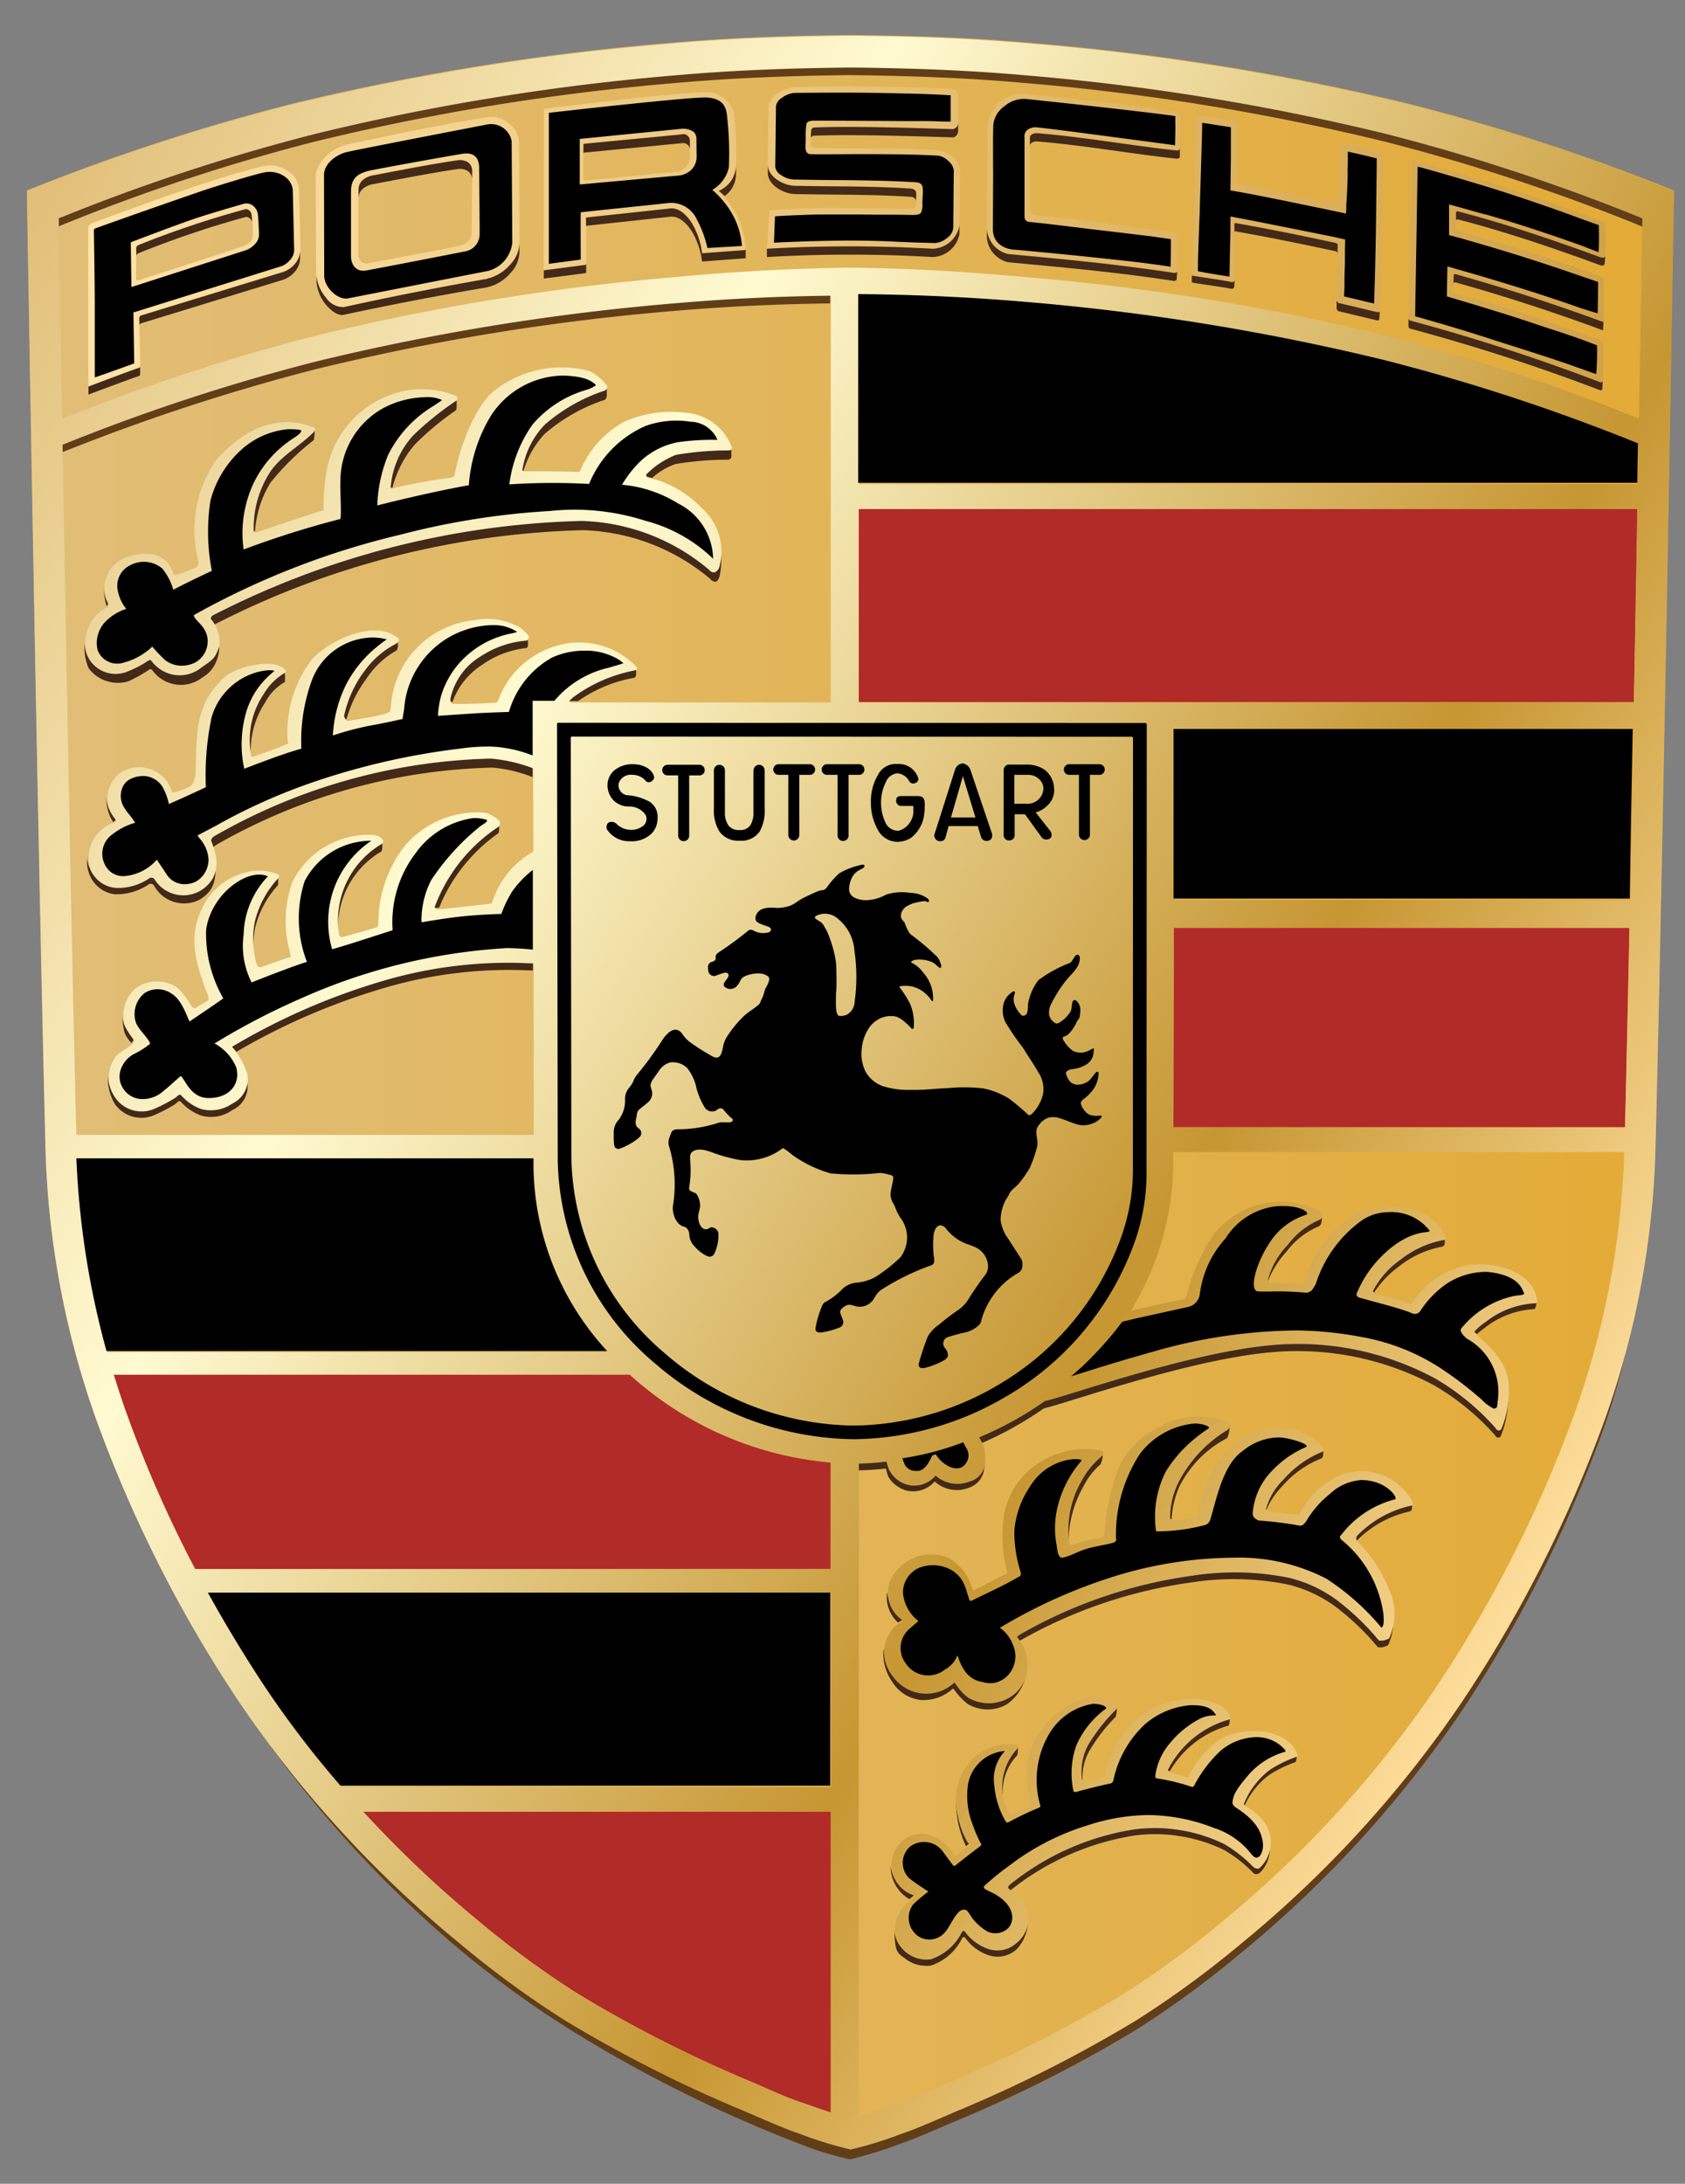 <svg width="44" height="57" fill="none" xmlns="http://www.w3.org/2000/svg"><rect width="100%" height="100%" fill="#808080" stroke="none"/><path d="M43.577 4.918a54.167 54.167 0 0 0-6.84-2.222 64.038 64.038 0 0 0-9.767-1.572C25.356.98 23.9.933 22.277.914h-.138c-1.623.019-3.08.068-4.694.21a64.044 64.044 0 0 0-9.767 1.572 54.175 54.175 0 0 0-6.84 2.222c-.092.037-.137.053-.137.053s.272 16.649.482 24.898a22.827 22.827 0 0 0 1.31 7.123A34.253 34.253 0 0 0 6.22 44.38a29.62 29.62 0 0 0 5.774 6.326c.87.729 1.786 1.4 2.744 2.008a35.1 35.1 0 0 0 4.684 2.37c.536.228 1.002.441 1.427.585.442.17.894.31 1.354.42.46-.11.912-.25 1.354-.42.425-.144.891-.36 1.427-.585a35 35 0 0 0 4.684-2.37 25.87 25.87 0 0 0 2.744-2.008 29.61 29.61 0 0 0 5.773-6.326 34.235 34.235 0 0 0 3.73-7.388 22.84 22.84 0 0 0 1.31-7.123c.21-8.25.482-24.89.482-24.89a1.462 1.462 0 0 0-.131-.06z" fill="url(#paint0_linear)"/><path d="M21.692 47.286H9.483a29.561 29.561 0 0 0 2.911 2.771 24.852 24.852 0 0 0 2.638 1.948 33.542 33.542 0 0 0 4.504 2.298c.516.221.964.43 1.373.568.294.1.56.195.785.27v-7.855h-.002zm0-9.115a8.958 8.958 0 0 1-5.246-2.296H2.966c.09.292.185.585.287.877a31.707 31.707 0 0 0 1.84 4.2H21.69l.001-2.78zm20.856-13.954h-11.9v.921l-.006 4.285h11.792c.035-1.524.075-3.31.114-5.206zm.208-10.935H22.421v5.046h20.242c.033-1.75.064-3.468.092-5.046h.001z" fill="#B12B28"/><path fill-rule="evenodd" clip-rule="evenodd" d="M42.55 34.889c-.278 1.059-.646 2.095-.646 2.095a34.235 34.235 0 0 1-3.727 7.387 29.608 29.608 0 0 1-5.773 6.326 25.86 25.86 0 0 1-2.744 2.007 34.951 34.951 0 0 1-4.684 2.37c-.536.229-1.006.442-1.427.586-.442.17-.894.31-1.354.419-.46-.11-.913-.25-1.354-.42-.426-.143-.891-.358-1.427-.585a34.927 34.927 0 0 1-4.685-2.37 25.836 25.836 0 0 1-2.743-2.007 30.362 30.362 0 0 1-4.944-5.15l.058.084a30.01 30.01 0 0 0 5.013 5.348 26.423 26.423 0 0 0 2.788 2.007 35.116 35.116 0 0 0 4.512 2.37c.533.23 1.006.43 1.427.585.439.18.892.32 1.354.422.46-.11.912-.251 1.354-.422.425-.144.891-.359 1.427-.585a34.98 34.98 0 0 0 4.684-2.37 25.895 25.895 0 0 0 2.744-2.007 29.617 29.617 0 0 0 5.774-6.33 34.45 34.45 0 0 0 3.72-7.427c.262-.758.478-1.531.646-2.315l.008-.018zm.363-28.959a1.411 1.411 0 0 0-.133-.058l-.036-.016a51.826 51.826 0 0 0-6.587-2.16 61.154 61.154 0 0 0-9.399-1.53c-1.554-.138-2.957-.185-4.52-.205h-.132c-1.563.02-2.966.072-4.52.21a61.179 61.179 0 0 0-9.401 1.534A51.118 51.118 0 0 0 1.649 5.86l-.03.015a.359.359 0 0 0-.094.044l-.005-.316.13-.054a51.097 51.097 0 0 1 6.535-2.155 61.175 61.175 0 0 1 9.401-1.53 57.713 57.713 0 0 1 4.52-.204h.128c1.562.02 2.965.067 4.519.204 3.169.265 6.312.775 9.402 1.528a51.8 51.8 0 0 1 6.586 2.159l.037.016c.044.017.089.036.132.058l.003.305zM21.676 7.92a55.33 55.33 0 0 0-4.062.195c-3.17.262-6.313.774-9.403 1.53A53.588 53.588 0 0 0 1.638 11.8a.102.102 0 0 0-.018.01l-.005-.296.032-.015a51.904 51.904 0 0 1 6.58-2.165 61.232 61.232 0 0 1 9.388-1.523c1.4-.124 2.681-.171 4.062-.193v.301z" fill="#613E18"/><path fill-rule="evenodd" clip-rule="evenodd" d="M36.872 39.224v.11c0 .08-.013.102-.072.12a2.782 2.782 0 0 0-1.364.754l-.027-.025c-.007-.006-.008-.032-.01-.046-.008-.072.04-.125.125-.203.363-.33.806-.557 1.286-.66.04-.004.06-.02.062-.05zm-2.351-1.364a2.684 2.684 0 0 0-1.026.718 1.73 1.73 0 0 0-.441.738c0 .011-.027.072.015.094a1.99 1.99 0 0 1 .413-.616 2.604 2.604 0 0 1 1.005-.718.096.096 0 0 0 .06-.08l.021-.185a.049.049 0 0 1-.047.048zm-2.487-.565a3.426 3.426 0 0 0-1.262 1.338 2.09 2.09 0 0 0-.233.933c0 .037 0 .072.03.084a.047.047 0 0 0 .023.008c.016-.297.086-.59.207-.862.273-.54.71-.982 1.248-1.26a.86.86 0 0 0 .062-.37.175.175 0 0 1-.075.129zm-3.28.687a2.038 2.038 0 0 0-.504.604 2.568 2.568 0 0 0-.348 1.646 2.96 2.96 0 0 1 .382-1.42c.11-.225.264-.426.453-.59a.617.617 0 0 0 .057-.312.081.081 0 0 1-.04.071zm-5.218 4.321a.035.035 0 0 0 .023-.027.035.035 0 0 0-.013-.033 1.031 1.031 0 0 1-.381-.688.897.897 0 0 0 .287.798.717.717 0 0 1 .084-.05zm10.9-10.512a2.104 2.104 0 0 0-.844.672 2.038 2.038 0 0 0-.489.872c-.007.033-.014.076.01.097.112-.282.275-.54.48-.761a2.03 2.03 0 0 1 .836-.656c.08-.04.092-.129.091-.314-.006.04-.034.07-.083.089zm3.252.54a2.53 2.53 0 0 0-1.131.494c-.291.21-.531.483-.702.798-.005.013-.056.083.03.11.173-.263.392-.492.647-.677a2.56 2.56 0 0 1 1.128-.516c.043-.008.065-.062.067-.087v-.175c.005.025-.006.053-.038.053h-.001zm2.433 1.598c0 .035-.014.058-.048.054a2.18 2.18 0 0 0-1.266.456 1.93 1.93 0 0 0-.267.225c-.066.046-.052.086-.045.093a.706.706 0 0 0 .072.064c.063-.057.13-.11.2-.158a2.28 2.28 0 0 1 1.298-.493c.035-.006.06-.13.057-.241h-.001zm-14.41 4.142v.04a.567.567 0 0 1-.436.514.78.78 0 0 1-.852-.163.723.723 0 0 1-.995.123.78.78 0 0 1-.218-.239c-.037-.101-.06-.197-.072-.23h-.017c-.24.026-.479.043-.718.05v.215c.245-.006.49-.023.732-.05.015.077.037.153.067.226a.83.83 0 0 0 .484.354.755.755 0 0 0 .721-.242.857.857 0 0 0 .892.164.581.581 0 0 0 .401-.503c.01-.086.013-.173.012-.26l-.001.001zm.616 6.22a1.039 1.039 0 0 1-1.03 0 1.293 1.293 0 0 1-.342-.345c-.018-.033-.05-.052-.058-.046a1.055 1.055 0 0 1-.81.266 1.111 1.111 0 0 1-.8-.455 1.17 1.17 0 0 1-.207-.663l-.011.024c-.02.297.062.59.233.833a1.013 1.013 0 0 0 .739.468 1.125 1.125 0 0 0 .835-.292c.008-.007.04.012.058.046.096.133.21.252.34.353a1.015 1.015 0 0 0 1.015.007 1.222 1.222 0 0 0 .524-.962.95.95 0 0 1-.486.765zm7.5 1.54a3.172 3.172 0 0 0-.677.327 2.07 2.07 0 0 0-.691.904.098.098 0 0 0 .016.035l.03.02c.145-.313.364-.584.64-.79a3.18 3.18 0 0 1 .678-.33c.023-.011.044-.133.041-.204-.002.017-.013.028-.036.035l-.001.003zm-1.712-1.006a.034.034 0 0 1-.024.03 2.397 2.397 0 0 0-1.6 1.297c-.004.01-.006.062.006.064l.05.016a2.572 2.572 0 0 1 1.525-1.188c.034-.008.042-.129.044-.224l-.001.005zm-2.977-.24c-.293.274-.543.59-.743.94a1.476 1.476 0 0 0-.156.902.053.053 0 0 0 .03.045 1.39 1.39 0 0 1 .166-.75c.191-.331.425-.636.696-.907a.936.936 0 0 0 .036-.287.093.093 0 0 1-.028.05v.008zm-2.595 1.036a1.397 1.397 0 0 0-.354 1.259 1.366 1.366 0 0 1 .376-1.066.992.992 0 0 0 .013-.245.087.087 0 0 1-.035.052zm-1.319 2.567l.067-.052c.04-.016-.027-.054-.033-.064a2.12 2.12 0 0 1-.229-.6 2.657 2.657 0 0 1-.071-.543c.002.232.026.464.071.691.046.196.111.386.195.568zm1.293 2.503a.747.747 0 0 1-.744.149 1.221 1.221 0 0 1-.605-.46c-.02-.025-.066.007-.072.015a1.392 1.392 0 0 1-.819.718.85.85 0 0 1-.667-.203.736.736 0 0 1-.251-.563c0 .59.072.627.253.756a.907.907 0 0 0 .694.202 1.391 1.391 0 0 0 .819-.718c0-.008.05-.04.072-.016.148.214.36.375.605.46a.744.744 0 0 0 .744-.15 1.047 1.047 0 0 0 .287-.79.902.902 0 0 1-.314.6h-.002zm-2.77-1.118l.108-.09c.026-.018 0-.038-.012-.045a.867.867 0 0 1-.584-.739.98.98 0 0 0 .49.874h-.002zM2.781 15.82a.073.073 0 0 0 .034-.046.072.072 0 0 0-.01-.056.923.923 0 0 1-.1-.38v-.003.014c.009.16.035.318.078.472h-.002zm.647 11.401l.015-.012c.028-.026.052-.076.03-.107a2.012 2.012 0 0 1-.228-.35.666.666 0 0 1-.05-.264c0 .162.02.324.063.48.043.093.1.179.17.254zm3.016.93v.017a.681.681 0 0 1-.397.583.98.98 0 0 1-.813.143 1.17 1.17 0 0 1-.503-.333c-.055-.06-.114 0-.177.041-.17.108-.347.201-.531.28a.81.81 0 0 1-1.02-.265.934.934 0 0 1-.184-.529c-.012.255.05.507.18.727a.842.842 0 0 0 1.038.287 3.69 3.69 0 0 0 .532-.279c.062-.042.105-.119.16-.058.143.16.324.28.525.353a.947.947 0 0 0 .814-.144.671.671 0 0 0 .379-.77l-.003-.054zm-.812-5.623a.804.804 0 0 1-.397.673.853.853 0 0 1-1.194-.287c-.013-.035-.124-.057-.167-.02-.25.17-.548.257-.85.249a.774.774 0 0 1-.682-.484.707.707 0 0 1-.066-.261.914.914 0 0 0 .056.414.812.812 0 0 0 .675.531c.31.006.616-.084.874-.257a.099.099 0 0 1 .137.023.894.894 0 0 0 1.208.367c.299-.2.42-.385.407-.946v-.002zm-2.682-1.07a.441.441 0 0 1 .044-.028c.03-.016.018-.061 0-.101a.748.748 0 0 1-.216-.508c-.006.218.052.433.166.619l.006.017zm4.298 1.42c-.3.318-.512.708-.617 1.133a2.713 2.713 0 0 0-.008.926 2.64 2.64 0 0 1 .036-.704c.098-.418.302-.803.593-1.12.01-.013.011-.04.011-.093v-.188a.085.085 0 0 1-.013.046h-.002zm2.701-.89a2.312 2.312 0 0 0-1.115 2.37 2.276 2.276 0 0 1 1.122-2.131c.035-.027.028-.188.028-.297a.078.078 0 0 1-.031.06l-.004-.001zm1.365 1.642c-.009.024.056.072.081.068l.072-.007a4.4 4.4 0 0 1 1.542-1.939c.026-.018.024-.117.026-.16v-.143a.088.088 0 0 1-.038.072 4.38 4.38 0 0 0-1.68 2.11h-.003zm-3.887-6.11a1.52 1.52 0 0 0-.562.555 2.139 2.139 0 0 0-.336 1.555c.005.023.008.072.022.087a2.267 2.267 0 0 1 .368-1.372c.115-.223.29-.41.507-.536a.03.03 0 0 0 .016-.026v-.287a.028.028 0 0 1-.01.025h-.005zm2.873-.76a2.38 2.38 0 0 0-.797.68 2.986 2.986 0 0 0-.542 1.199.163.163 0 0 0 .085.14 3.21 3.21 0 0 1 .53-1.074 2.25 2.25 0 0 1 .739-.703c.065-.032.076-.095.076-.169v-.163c.005.04-.04.069-.085.091H10.3zm3.417-.078a2.585 2.585 0 0 0-1.205.407 1.695 1.695 0 0 0-.79 1.11.131.131 0 0 0 .09.132c.141-.4.412-.743.769-.972.34-.244.737-.396 1.152-.443.06-.006.053-.084.053-.143v-.179a.087.087 0 0 1-.062.089l-.007-.001zm1.374 1.618l.11-.072a3.671 3.671 0 0 1 1.339-.533c.05-.005.072-.03.072-.137v-.126c0 .018-.018.027-.043.03a3.928 3.928 0 0 0-1.644.717c-.069.066-.133.11-.034.12l.2.001zm-6.922-7.044c-.443.3-.84.662-1.177 1.077-.275.453-.41.978-.385 1.508 0 .017.028.025.053.027.029-.45.167-.886.403-1.27.332-.412.71-.784 1.129-1.11.023-.108.03-.22.02-.33a.144.144 0 0 1-.043.098zm3.755-.862a.047.047 0 0 1-.013.034 7.95 7.95 0 0 0-1.134.891 2.33 2.33 0 0 0-.61 1.375c0 .016.029.042.044.04l.038-.008a2.78 2.78 0 0 1 .582-1.122c.327-.33.685-.628 1.069-.89.03-.027.024-.111.024-.144v-.176zm3.847-.216a4.185 4.185 0 0 0-1.563.87 2.335 2.335 0 0 0-.603 1.206c0 .022.041.03.067.032a2.43 2.43 0 0 1 .55-.96 4.571 4.571 0 0 1 1.563-.887c.043-.017.058-.072.06-.119v-.234a.122.122 0 0 1-.075.087v.005zm3.25 1.54a8.2 8.2 0 0 0-1.384.13 1.944 1.944 0 0 0-.77.502.062.062 0 0 0-.008.049.062.062 0 0 0 .03.039l.136.04c.177-.16.383-.283.607-.364a8.255 8.255 0 0 1 1.39-.115c.032-.004.076-.038.076-.072v-.25c-.004.022-.049.032-.077.035v.005zM5.706 16.843c-.104.342-.205.373-.468.56a1.049 1.049 0 0 1-.842.145 1.021 1.021 0 0 1-.463-.323.061.061 0 0 0-.066-.01 2.625 2.625 0 0 1-.566.287.817.817 0 0 1-1.028-.398l-.01-.026-.023-.072-.006-.027a1.05 1.05 0 0 1-.017-.082v-.02a.9.9 0 0 1-.008-.104v.063c-.013.21.024.42.109.612a.956.956 0 0 0 1.038.334c.19-.088.374-.19.547-.308.011-.005.023-.007.035-.005a.061.061 0 0 1 .031.014.918.918 0 0 0 1.324.194.822.822 0 0 0 .35-.402.91.91 0 0 0 .072-.489.287.287 0 0 1-.01.052v.005zm13.06-2.058a.228.228 0 0 1-.145.114.125.125 0 0 1-.129-.052 5.401 5.401 0 0 0-3.323-1.272 22.28 22.28 0 0 0-9.645 2.472c-.031.015-.055.081-.029.105a.511.511 0 0 1 .108.148 22.275 22.275 0 0 1 9.621-2.461 5.404 5.404 0 0 1 3.324 1.273.165.165 0 0 0 .143.071c.055-.013.09-.107.104-.156.035-.195.047-.393.037-.59a1.134 1.134 0 0 1-.068.343l.001.005zm-4.91 5.22a4.093 4.093 0 0 0-1.05-.236c-2.54.06-5.024.757-7.225 2.025-.035.019-.096.088-.081.124.027.066.051.132.072.2a.283.283 0 0 1 .061-.057 15.205 15.205 0 0 1 7.225-2.025 3.67 3.67 0 0 1 1.049.248v-.269a.212.212 0 0 0-.051-.016v.005zm.06 5.059v.049h-.107a11.583 11.583 0 0 0-3.884.46 17.035 17.035 0 0 0-3.817 1.68c-.081.048-.077.044 0 .123a.601.601 0 0 1 .062.08c1.19-.698 2.46-1.25 3.782-1.644a11.537 11.537 0 0 1 3.884-.482.694.694 0 0 0 .08 0v-.266zm13.34 11.483a9 9 0 0 1-1.705.94l.083.153.011.023a9.274 9.274 0 0 0 1.611-.9l.052-.015c.854-.216 4.302-1.452 6.415-1.48a7.541 7.541 0 0 1 3.739.9 6.424 6.424 0 0 1 1.57 1.287c.015.016.029.06.085.071a.082.082 0 0 0 .076-.05 2.74 2.74 0 0 0 .19-1.115 2.62 2.62 0 0 1-.19.899.082.082 0 0 1-.076.05c-.056-.01-.069-.072-.084-.087a6.373 6.373 0 0 0-1.571-1.27 7.57 7.57 0 0 0-3.737-.928c-2.113.029-5.53 1.275-6.386 1.49 0 0-.05.02-.08.028l-.002.004zm9.006 6.186a.378.378 0 0 1-.27.057 6.477 6.477 0 0 0-.92-.924 3.496 3.496 0 0 0-1.455-.719 7.136 7.136 0 0 0-2.473-.067c-1.588.219-3.12.744-4.508 1.547-.072.051-.107.072-.077.107.03.034.05.063.072.092a12.468 12.468 0 0 1 4.495-1.524 7.193 7.193 0 0 1 2.474.05 3.458 3.458 0 0 1 1.444.719c.341.276.654.585.934.923a.383.383 0 0 0 .27-.056c.086-.186.132-.388.134-.592a.85.85 0 0 1-.12.382v.005zm-3.399 6c-.03.028-.114 0-.143-.018a3.556 3.556 0 0 0-.777-.613 4.14 4.14 0 0 0-2.354-.381 6.8 6.8 0 0 0-3.22 1.414c-.06.046-.087.115-.057.138l.08.064a6.916 6.916 0 0 1 3.225-1.426 4.14 4.14 0 0 1 2.355.381c.286.168.547.375.776.614a.158.158 0 0 0 .144-.018.864.864 0 0 0 .26-.718.824.824 0 0 1-.289.563z" fill="#432918"/><path d="M29.545 34.21l.19-.044 1.167-.258c.044 0 .079-.062.083-.082a5.04 5.04 0 0 1 .702-1.601 2.255 2.255 0 0 1 2.8-.605.126.126 0 0 1-.022.216c-.332.14-.62.367-.836.656a2.102 2.102 0 0 0-.51.876c-.007.037-.015.087.02.103.05.034.618.005.844.052.042.008.052-.028.082-.076a3.212 3.212 0 0 1 1.022-1.547 1.94 1.94 0 0 1 1.796-.32 1.264 1.264 0 0 1 .862.695c.013.022.013.09-.038.09a2.585 2.585 0 0 0-1.135.515 2.306 2.306 0 0 0-.698.776c-.005.013-.061.09.042.114.289.063.572.145.85.246.031.034.11-.004.127-.03a2.213 2.213 0 0 1 1.411-.958c.862-.133 1.681.24 1.816.814.018.08.04.183-.028.176a2.26 2.26 0 0 0-1.293.485 1.545 1.545 0 0 0-.242.196c-.066.046-.052.086-.045.093.19.194.835.663.88 1.312a2.6 2.6 0 0 1-.182 1.186.081.081 0 0 1-.076.05c-.056-.009-.072-.053-.086-.071a6.421 6.421 0 0 0-1.57-1.287 7.541 7.541 0 0 0-3.738-.9c-2.114.029-5.56 1.264-6.415 1.48l-.052.015s.477-.505 2.272-2.368zm5.47 4.29a2.105 2.105 0 0 0-1.042.956c-.015.025-.053.114-.086.086-.206-.017-.557-.071-.762-.09-.094-.006-.056-.09-.054-.103a1.71 1.71 0 0 1 .444-.729 2.703 2.703 0 0 1 1.045-.738.048.048 0 0 0 .014-.063 1.44 1.44 0 0 0-1.069-.527 1.86 1.86 0 0 0-1.418.547 2.885 2.885 0 0 0-.776 1.704c-.02.052-.046.077-.084.078a4.61 4.61 0 0 1-.641.06c-.033-.01-.032-.047-.03-.085.004-.325.084-.644.233-.933a3.429 3.429 0 0 1 1.262-1.337c.085-.058.089-.176.062-.19a2.095 2.095 0 0 0-1.983.193c-.39.213-.706.543-.9.943a6.077 6.077 0 0 0-.396 1.781.144.144 0 0 1-.088.081c-.26.051-.517.118-.77.2a.06.06 0 0 1-.052-.048 2.54 2.54 0 0 1 .342-1.67c.127-.231.298-.436.503-.603a.086.086 0 0 0-.04-.158 2.254 2.254 0 0 0-1.49.263 2.042 2.042 0 0 0-1.038 1.534c-.054.457-.022.92.096 1.365 0 .014.014.062-.037.072-.175.084-.646.332-.816.413-.011.005-.041.013-.05-.013a1.335 1.335 0 0 0-.617-.824 1.212 1.212 0 0 0-1.024.05c-.212.12-.385.3-.497.517a.861.861 0 0 0 .293 1.046c.014.013.038.042 0 .057-.207.11-.21.136-.367.371a.984.984 0 0 0 .119 1.031 1.068 1.068 0 0 0 1.609.19c.008-.007.04.012.058.046.086.136.197.255.328.349a1.066 1.066 0 0 0 1.044 0 .95.95 0 0 0 .483-.954.87.87 0 0 0-.253-.605c-.03-.035 0-.055.078-.106a12.424 12.424 0 0 1 4.507-1.531 7.178 7.178 0 0 1 2.473.051 3.457 3.457 0 0 1 1.444.718c.342.276.654.585.934.924a.378.378 0 0 0 .27-.057 1.517 1.517 0 0 0 .032-1.189 3.687 3.687 0 0 0-.882-1.355c-.007-.006-.008-.032-.009-.046-.008-.072.035-.103.12-.181.361-.34.808-.577 1.292-.685.062-.004.086-.05.047-.121a1.508 1.508 0 0 0-1.859-.686h-.002zm8.7-33.503s-.273 16.64-.483 24.89a22.84 22.84 0 0 1-1.31 7.124 34.232 34.232 0 0 1-3.73 7.388 29.608 29.608 0 0 1-5.773 6.326 25.87 25.87 0 0 1-2.743 2.007 34.987 34.987 0 0 1-4.685 2.37c-.535.229-1.005.442-1.427.586-.441.17-.893.31-1.353.419-.46-.11-.913-.25-1.354-.42-.426-.143-.891-.358-1.427-.585a34.982 34.982 0 0 1-4.685-2.37 25.846 25.846 0 0 1-2.743-2.007A29.62 29.62 0 0 1 6.228 44.4a34.249 34.249 0 0 1-3.729-7.388 22.838 22.838 0 0 1-1.31-7.124C.98 21.64.707 4.99.707 4.99l.138-.052a54.176 54.176 0 0 1 6.84-2.222c3.21-.775 6.476-1.3 9.767-1.572 1.614-.144 3.07-.191 4.693-.21h.138c1.623.019 3.08.067 4.693.21 3.292.271 6.557.797 9.767 1.572a54.172 54.172 0 0 1 6.84 2.222c.045.018.089.038.131.06zM2.798 35.295h13.07a7.23 7.23 0 0 1-1.925-4.822v-.207H2.012c.07 1.7.334 3.388.787 5.03zM21.695 47.29H9.486a29.564 29.564 0 0 0 2.91 2.771 24.863 24.863 0 0 0 2.639 1.948 33.525 33.525 0 0 0 4.504 2.298c.516.221.964.43 1.372.568.295.1.561.195.786.27v-7.857l-.002.002zm0-5.685H5.445c.43.778.896 1.551 1.398 2.32.627.95 1.317 1.858 2.064 2.718h12.788v-5.038zm0-3.43a8.96 8.96 0 0 1-5.25-2.293H2.97c.09.292.185.584.287.876a31.705 31.705 0 0 0 1.84 4.2h16.599v-2.783zm0-30.456a53.877 53.877 0 0 0-4.063.197 61.127 61.127 0 0 0-9.39 1.523 51.73 51.73 0 0 0-6.608 2.17c.093 5.347.235 13.112.359 18.014H13.94l-.007-4.479h-.107a11.547 11.547 0 0 0-3.884.477 17.093 17.093 0 0 0-3.817 1.663c-.081.048-.077.045 0 .124.145.185.256.395.329.619a.702.702 0 0 1-.386.777.982.982 0 0 1-.814.144 1.255 1.255 0 0 1-.517-.352c-.055-.06-.097.016-.16.059-.17.107-.347.2-.531.28a.838.838 0 0 1-1.037-.283.908.908 0 0 1 .024-1.085c.11-.115.296-.2.431-.32.028-.026.053-.076.03-.107a2.012 2.012 0 0 1-.227-.35.934.934 0 0 1 .273-.99.954.954 0 0 1 .983-.082c.2.088.359.372.485.552.027.038.062.064.102.037l.313-.185c.041-.028.02-.117 0-.163-.389-.968-.481-1.626-.116-2.31a1.702 1.702 0 0 1 1.097-.873c.286-.086.595-.067.868.056.026.012.018.063 0 .085a2.53 2.53 0 0 0-.616 1.133c-.073.373-.057.757.048 1.122.028.063.06.087.11.071.132-.041.56-.206.742-.25.055-.013.02-.103.011-.156a2.992 2.992 0 0 1 .072-1.822 2.213 2.213 0 0 1 2.096-1.221c.149 0 .353.143.236.233a2.313 2.313 0 0 0-1.115 2.37c.005.035.051.072.085.064.297-.085.612-.166.897-.256.05-.016.04-.098.043-.15a3.26 3.26 0 0 1 .718-2.01 2.5 2.5 0 0 1 2.057-.834.861.861 0 0 1 .385.216.13.13 0 0 1-.021.152 4.3 4.3 0 0 0-1.667 2.09c-.009.024.038.073.063.068.444-.034.917-.1 1.36-.143.065-.007.071-.016.081-.056a2.31 2.31 0 0 1 .993-1.264.43.43 0 0 0 .077-.056l-.004-2.163a4.098 4.098 0 0 0-1.102-.254c-2.54.06-5.024.757-7.225 2.025-.035.019-.096.088-.081.125.277.655.11 1.04-.261 1.286a.887.887 0 0 1-1.221-.288.1.1 0 0 0-.137-.022c-.25.17-.548.258-.85.25a.775.775 0 0 1-.682-.484.968.968 0 0 1 .632-1.227c.051-.016.042-.056.007-.096a.82.82 0 0 1 .175-1.22.895.895 0 0 1 1.311.508c.013.048.017.03.065.016a1.31 1.31 0 0 0 .424-.16c.058-.027.125-.23.127-.284.035-1.106-.018-1.803.718-2.522.32-.312 1.365-.559 1.628-.215.018.023.024.05 0 .064a1.519 1.519 0 0 0-.562.555 2.139 2.139 0 0 0-.337 1.555c.007.03.01.1.038.09.315-.104.625-.215.919-.342.033-.013 0-.072 0-.106a3.148 3.148 0 0 1 .631-2.093c.48-.528 1.673-1.062 2.254-.556.054.046 0 .117-.061.148-.31.16-.578.39-.786.668a3.009 3.009 0 0 0-.56 1.2c-.01.047.057.152.103.144.258-.053.74-.113.999-.2.135-.047.097-.077.121-.216a2.421 2.421 0 0 1 2.179-2.216 1.744 1.744 0 0 1 1.16.175c.09.06.171.133.242.216a.091.091 0 0 1-.048.143 2.529 2.529 0 0 0-1.192.411 1.695 1.695 0 0 0-.79 1.111c-.005.055.025.129.08.129a15.6 15.6 0 0 0 1.084-.03.091.091 0 0 0 .089-.072 2.266 2.266 0 0 1 1.436-1.386 2.065 2.065 0 0 1 2.138.487c.072.092.055.12.005.124a3.929 3.929 0 0 0-1.644.719c-.068.066-.133.11-.034.119h6.777l.003-10.615zm5.579 28.856h.005a9.025 9.025 0 0 1-1.724.949l.012-.005.082.152c.064.15.09.314.076.476a.54.54 0 0 1-.403.523.858.858 0 0 1-.892-.154.727.727 0 0 1-.703.247.766.766 0 0 1-.502-.382c-.037-.1-.06-.196-.072-.23a8.205 8.205 0 0 1-.726.053l-.007 16.772v.264c.267-.072.646-.21 1.088-.36.41-.139.857-.346 1.373-.567a33.542 33.542 0 0 0 4.504-2.298 24.864 24.864 0 0 0 2.638-1.948 28.622 28.622 0 0 0 5.552-6.137 33.325 33.325 0 0 0 3.586-7.167 22.291 22.291 0 0 0 1.253-6.692H30.636v.401a7.563 7.563 0 0 1-3.368 6.101l.006.002zM42.55 24.222h-11.9v.921l-.008 4.281h11.792c.038-1.524.078-3.31.116-5.206v.004zm.102-5.159H30.66v4.429h11.914c.022-1.45.051-2.947.08-4.432v.003zm.106-5.776H22.425v5.046h20.242c.034-1.754.064-3.472.092-5.05v.004zm.03-1.68a51.747 51.747 0 0 0-6.61-2.17 61.132 61.132 0 0 0-9.389-1.522 56.225 56.225 0 0 0-4.365-.202v4.925h20.348l.015-1.034v.004zm.1-5.903a1.42 1.42 0 0 0-.133-.058 51.793 51.793 0 0 0-6.577-2.154 61.116 61.116 0 0 0-9.389-1.525c-1.552-.138-2.952-.185-4.513-.204h-.132c-1.561.02-2.96.066-4.513.204a61.108 61.108 0 0 0-9.388 1.525 51.788 51.788 0 0 0-6.577 2.154l-.132.051s.034 2.136.088 5.243a.266.266 0 0 1 .044-.022 51.832 51.832 0 0 1 6.577-2.155 61.168 61.168 0 0 1 9.388-1.53 57.143 57.143 0 0 1 4.519-.246h.133c1.56.019 2.954.108 4.506.246 3.165.263 6.304.772 9.389 1.523 2.238.57 4.435 1.29 6.577 2.155.015.005.03.013.044.022.054-3.1.088-5.232.088-5.232v.003zM31.856 45.406a2.5 2.5 0 0 0-.795.912c-.012.022-.028.09-.06.072l-.487-.148c-.011 0-.011-.054-.006-.064a2.563 2.563 0 0 1 1.6-1.298c.035-.015.025-.046.017-.065-.252-.617-1.52-.564-2.139-.17a2.69 2.69 0 0 0-1.133 1.642c-.007.045.015.082-.016.09a2.85 2.85 0 0 1-.528.127.054.054 0 0 1-.052-.051 1.48 1.48 0 0 1 .156-.903c.206-.344.455-.66.743-.939a.099.099 0 0 0-.005-.143 1.143 1.143 0 0 0-1.172 0 2.257 2.257 0 0 0-1.091 1.287c-.107.432-.098.885.029 1.312.005.017.025.055-.005.068-.18.072-.314.151-.491.222-.009 0-.054.013-.063-.01a1.45 1.45 0 0 1 .2-1.694c.041-.034.063-.079-.017-.107a1.35 1.35 0 0 0-1.221.444 1.557 1.557 0 0 0-.27 1.514c.045.21.122.413.228.6.007.011.072.049.034.064-.127.1-.223.17-.346.265-.008.006-.032.018-.043 0a1.118 1.118 0 0 0-.666-.548.785.785 0 0 0-.731.202.832.832 0 0 0 .34 1.385c.014.006.038.027.011.045a1.35 1.35 0 0 0-.437.49.867.867 0 0 0 .196.933.85.85 0 0 0 .667.202 1.392 1.392 0 0 0 .819-.718c.003-.008.05-.04.072-.015.147.214.36.375.605.46a.745.745 0 0 0 .743-.149.804.804 0 0 0 .256-.92 1.402 1.402 0 0 0-.463-.496c-.03-.023-.006-.08.054-.125a6.832 6.832 0 0 1 3.223-1.427 4.141 4.141 0 0 1 2.355.381c.286.167.547.374.776.613.03.018.115.046.144.018a.912.912 0 0 0 .082-1.259 1.505 1.505 0 0 0-.473-.377.1.1 0 0 1-.017-.035c.142-.36.382-.673.691-.904a3.23 3.23 0 0 1 .679-.33c.05-.014.043-.043.017-.105-.293-.674-1.46-.7-2.01-.348zM17.902 10.773a1.392 1.392 0 0 1 1.213.917c.01.031-.04.063-.071.067a8.2 8.2 0 0 0-1.39.115c-.288.112-.55.284-.769.503-.023.02-.007.08.023.087a2.782 2.782 0 0 1 1.406.79 1.518 1.518 0 0 1 .468 1.558.224.224 0 0 1-.123.132.166.166 0 0 1-.144-.072 5.4 5.4 0 0 0-3.323-1.273 22.28 22.28 0 0 0-9.645 2.472c-.032.016-.055.082-.029.106a.897.897 0 0 1 .208.69c-.104.342-.205.373-.468.561a.904.904 0 0 1-1.305-.181.061.061 0 0 0-.066-.01c-.177.12-.367.22-.566.297a.81.81 0 0 1-.986-.316 1.016 1.016 0 0 1 .472-1.37.07.07 0 0 0 .034-.047.072.072 0 0 0-.01-.056.83.83 0 0 1 .319-1.123c.359-.207 1.158-.34 1.374.342a.057.057 0 0 0 .05.047c.009 0 .017 0 .025-.003.18-.056.358-.124.53-.204.04-.02.063-.108.044-.19a3.207 3.207 0 0 1 .457-2.585c.75-.853 1.643-1.242 2.585-.862.037.015 0 .09-.027.118-.37.376-.885.629-1.16 1.078-.28.451-.42.976-.402 1.508 0 .026.064.03.09.022.472-.16 1.066-.366 1.631-.543.037-.012.109-.014.106-.053a4.74 4.74 0 0 1 .066-.943 2.595 2.595 0 0 1 1.55-1.995 2.38 2.38 0 0 1 1.832-.027c.038.014.059.092.029.119a8.064 8.064 0 0 0-1.133.909c-.345.373-.554.85-.594 1.356 0 .016.012.043.027.04a13.787 13.787 0 0 1 1.555-.287.101.101 0 0 0 .092-.084c.078-.48.47-1.824 1.127-2.257a2.844 2.844 0 0 1 2.39-.44c.184.091.342.225.461.39.028.036-.023.104-.066.12a4.573 4.573 0 0 0-1.562.887c-.314.325-.519.74-.586 1.187 0 .032.048.034.08.034.449-.007.914 0 1.364.015a.082.082 0 0 0 .075-.046 2.57 2.57 0 0 1 1.15-1.27c.5-.218 1.05-.297 1.592-.23z" fill="url(#paint1_linear)"/><path fill-rule="evenodd" clip-rule="evenodd" d="M36.88 4.17c1.69.452 3.354.994 4.985 1.624.043.016.048.063.05.109.02.359.008.384.007.744 0 .082-.051.095-.138.062-.992-.365-2.416-.862-3.713-1.194-.018-.005-.05.006-.05.024v.442c0 .02.023.037.042.042 1.326.365 2.576.77 3.768 1.203a.067.067 0 0 1 .044.058c.021.36.013.719 0 1.078 0 .02 0 .049-.021.041-1.165-.43-2.5-.87-3.842-1.245-.017-.004-.05 0-.05.017l-.017.415a.065.065 0 0 0 .042.06c1.293.347 2.567.762 3.817 1.244a.095.095 0 0 1 .058.076c.015.316 0 .64-.006.955 0 .022 0 .078-.072.051a51.141 51.141 0 0 0-4.962-1.609c-.028-.007-.041-.046-.041-.076.014-1.393.049-2.683.082-4.076 0-.015 0-.045.016-.042V4.17zm-5.758 3.017c.355.062.748.11 1.04.17.033.006.08-.017.08-.051-.004-.474 0-1.027-.008-1.46 0-.03.014-.033.046-.027.855.152 1.686.32 2.534.502.017.004.119.018.118.072-.006.497-.016.92-.03 1.417a.094.094 0 0 0 .062.092c.333.075.651.156.969.23.082.019.097.004.098-.027.05-1.037.068-2.699.083-4.1 0-.02-.007-.046-.025-.05-.35-.081-.68-.166-1.039-.243-.032-.007-.05.048-.052.08-.035.513-.02.987-.061 1.5 0 .018 0 .028-.02.024-.85-.176-1.759-.366-2.604-.524-.023-.005-.012-.044-.011-.071.005-.503.004-.999.007-1.501a.077.077 0 0 0-.058-.068 53.37 53.37 0 0 0-.96-.157c-.024 0-.049.032-.049.057-.014.63-.102 3.35-.121 4.074v.06zM26.74 2.452a.929.929 0 0 0-.948.761L25.77 5.96a.718.718 0 0 0 .548.666c1.403.132 2.782.257 4.349.495.024 0 .072-.017.072-.04v-.956c0-.02-.045-.065-.064-.068-1.043-.132-2.42-.317-3.65-.445a.174.174 0 0 1-.134-.16V3.584c0-.08.112-.12.191-.114 1.216.099 2.43.321 3.643.451.032.004.082-.016.083-.049l.025-.876a.085.085 0 0 0-.067-.077c-1.35-.196-2.382-.306-4.027-.47v.003zm-1.864-.13c-1.34-.057-2.795-.097-4.142-.044-.28.012-.662.25-.666.53l-.019 1.487c-.004.305.398.543.703.55 1.063.024 2.002.005 3.029.072.076.005.144.05.144.126l-.008.301a.097.097 0 0 1-.103.104c-1.198 0-2.451-.057-3.663.04-.063.005-.06-.012-.064.051l-.054.881-.005.072a37.513 37.513 0 0 1 4.328 0 .735.735 0 0 0 .7-.604l.014-1.44c0-.296-.364-.516-.602-.531-1.015-.063-2.17-.03-3.204-.056a.107.107 0 0 1-.1-.114l.02-.333c0-.064.043-.085.107-.087 1.022-.036 2.547.013 3.59.045a.166.166 0 0 0 .14-.161v-.73c0-.038-.072-.153-.144-.155v-.004zm-6.109 2.661a.726.726 0 0 0 .452-.712 9.97 9.97 0 0 0-.048-1.298.736.736 0 0 0-.689-.566c-.972.017-3.082.287-4.28.436l-.005 4.16v.052l1.08-.14a.031.031 0 0 0 .023-.011.032.032 0 0 0 .007-.024V5.678l2.178-.234c.19-.035.415.105.589.387.14.239.23.504.262.78l1.073-.08c.023 0 .072 0 .067-.021a2.271 2.271 0 0 0-.71-1.528l.001.001zm-.754-.887a.396.396 0 0 1-.32.38l-2.442.24-.02-.017V3.76l.02-.01 2.555-.246a.175.175 0 0 1 .202.157l.005.435zm-3.81-1.267v.014-.014zm-.647.862a.643.643 0 0 0-.251-.455.697.697 0 0 0-.525-.184c-1.248.195-2.504.46-3.769.734a1.149 1.149 0 0 0-.53.328.74.74 0 0 0-.236.473l.01 2.569c.01.225.096.44.244.61a.552.552 0 0 0 .468.253 88.53 88.53 0 0 1 3.755-.74c.242-.057.458-.192.617-.383a.833.833 0 0 0 .225-.53l-.008-2.675zm-1.243 2.393a.287.287 0 0 1-.113.24.67.67 0 0 1-.274.108c-.658.133-1.619.311-2.294.437a.244.244 0 0 1-.202-.04.304.304 0 0 1-.071-.231V4.93a.328.328 0 0 1 .092-.223.56.56 0 0 1 .276-.137c.667-.126 1.541-.297 2.226-.396a.384.384 0 0 1 .255.045.27.27 0 0 1 .126.245l-.02 1.62zm-4.506-1.16a.626.626 0 0 0-.272-.451.838.838 0 0 0-.665-.137c-1.496.383-2.994.953-4.495 1.5a.144.144 0 0 0-.072.12v3.368l.009.76s1.083-.408 1.316-.484c.032-.01.032-.04.032-.072l-.023-1.196c0-.034.005-.083.037-.092L7.41 7.087a.704.704 0 0 0 .317-.232.544.544 0 0 0 .12-.36l-.04-1.571zM6.6 6.174c0 .105-.149.226-.25.256l-2.724.887c-.025.008-.072 0-.072-.028l.004-.823c0-.04.046-.072.084-.083a24.818 24.818 0 0 1 2.766-.926c.083-.023.16.072.167.143.021.192.03.384.025.576v-.003z" fill="url(#paint2_linear)"/><path fill-rule="evenodd" clip-rule="evenodd" d="M3.643 6.599c-.037.01-.085.043-.085.082v-.21c0-.04.046-.072.084-.083.9-.362 1.821-.67 2.758-.924.083-.023.162.072.169.14l.02.206c-.006-.068-.096-.165-.18-.144-.94.257-1.864.57-2.767.934l.001-.001zm4.193-.087a.543.543 0 0 1-.118.355.705.705 0 0 1-.317.231l-3.727 1.14c-.03.01-.037.055-.037.088l.005.209c0-.033 0-.083.031-.092L7.401 7.3a.701.701 0 0 0 .317-.231c.08-.1.122-.227.118-.355v-.203zM3.66 9.53c0 .033 0 .062-.032.072-.232.076-1.319.489-1.319.489v.208s1.087-.408 1.32-.484c.03-.01.03-.04.03-.072v-.214zm8.546-5.3a.384.384 0 0 0-.254-.045c-.685.098-1.556.27-2.221.396a.556.556 0 0 0-.276.136.328.328 0 0 0-.092.223v.228a.327.327 0 0 1 .092-.223.557.557 0 0 1 .276-.136c.665-.126 1.536-.297 2.22-.396a.383.383 0 0 1 .255.046.265.265 0 0 1 .122.244v-.226a.27.27 0 0 0-.121-.25v.003zm.515 3.048a86.823 86.823 0 0 0-3.746.739.55.55 0 0 1-.467-.253 1.005 1.005 0 0 1-.241-.574v-.02.207c.023.212.107.412.243.575.148.174.324.296.466.265a86.257 86.257 0 0 1 3.748-.718c.24-.058.457-.192.615-.382a.83.83 0 0 0 .225-.53v-.23a.828.828 0 0 1-.225.53 1.142 1.142 0 0 1-.617.387l-.001.004zm5.09-3.77l-2.555.245-.02.01v.23l.02-.01 2.555-.246a.174.174 0 0 1 .203.157v-.23a.174.174 0 0 0-.202-.161v.004zm1.41 1.005v-.258a.75.75 0 0 1-.452.729c.053.04.104.086.152.134a.705.705 0 0 0 .297-.606h.002zm.184 2.018l-1.072.08a2.021 2.021 0 0 0-.263-.78c-.174-.281-.397-.423-.588-.387l-2.179.234v.216l2.179-.235c.19-.035.414.106.588.387.14.24.23.505.263.78l1.072-.08c.023 0 .072 0 .067-.021v-.216c.001.023-.043.02-.066.022h-.001zm-4.128.385l-1.077.14v.215l1.077-.14a.032.032 0 0 0 .03-.035V6.88a.03.03 0 0 1-.002.013.03.03 0 0 1-.015.019.032.032 0 0 1-.012.004h-.001zm9.603-3.328a.166.166 0 0 0 .139-.161V3.21a.165.165 0 0 1-.139.161c-1.043-.032-2.568-.082-3.59-.044-.065 0-.105.022-.108.086l-.015.207c.003-.065.058-.077.122-.079 1.025-.036 2.55.013 3.593.045h-.002zm-4.128 1.477c1.063.024 2.003.004 3.03.072.071.005.137.044.137.12l.007-.209c0-.076-.068-.121-.144-.126-1.027-.068-1.966-.049-3.029-.072-.305-.006-.707-.245-.702-.55v.215c-.004.304.398.543.703.55h-.002zm3.602 1.428a37.513 37.513 0 0 0-4.328 0v.216a37.482 37.482 0 0 1 4.328 0 .735.735 0 0 0 .7-.605v-.215a.736.736 0 0 1-.699.604h-.001zm6.372-2.565c-1.213-.13-2.427-.353-3.642-.451-.08-.006-.191.034-.191.113v.216c0-.08.112-.12.19-.114 1.216.098 2.43.32 3.643.45.033 0 .083-.016.083-.048v-.216c.001.033-.049.052-.08.052l-.003-.002zm-.059 3.197c-1.566-.239-2.944-.363-4.348-.495a.718.718 0 0 1-.549-.666v.215a.719.719 0 0 0 .549.665c1.402.133 2.77.25 4.335.489.023.003.072-.017.072-.041l.013-.208c-.001.023-.046.043-.07.04h-.002zm4.261-.51c0-.084 0-.125.004-.215 0-.057-.101-.072-.119-.072a66.595 66.595 0 0 0-2.533-.503c-.032-.005-.047-.003-.046.028v.216c0-.032.011-.034.043-.028.854.152 1.685.32 2.533.503.023.002.118.016.12.07l-.002.001zm-2.766.747c-.292-.06-.685-.109-1.04-.17v.182c.355.062.735.105 1.028.163.033.007.08-.017.08-.05l.01-.163a.071.071 0 0 1-.077.037h-.001zm3.77.778c-.316-.072-.635-.154-.969-.229a.094.094 0 0 1-.061-.092v.215a.094.094 0 0 0 .061.092c.334.076.639.154.956.227.082.02.097.005.099-.027l.013-.215c0 .033-.015.047-.097.028l-.002.001zm5.85-1.428c-.991-.365-2.415-.862-3.712-1.195-.018-.005-.05.006-.05.025v.21c0-.019.035-.028.053-.024 1.297.332 2.702.822 3.694 1.188.087.032.137.019.138-.062l.015-.186c-.008.063-.056.072-.136.042l-.002.002zm.072 1.69a50.25 50.25 0 0 0-3.842-1.245c-.017-.004-.049 0-.05.016l-.01.209a.096.096 0 0 1 .06-.01c1.342.375 2.664.812 3.83 1.245.018.007.02-.022.02-.041l.013-.215c0 .022-.002.046-.02.04V8.4zm-.072 1.573a51.132 51.132 0 0 0-4.961-1.609c-.028-.007-.042-.046-.042-.076v.216c0 .028.014.068.042.071 1.675.45 3.327.985 4.948 1.603.072.025.072-.03.072-.052l.012-.195c.001.03-.012.062-.068.04l-.003.002z" fill="#432918"/><path d="M41.754 6.245c0 .09-.004.25-.01.336h-.004l-.262-.1-.183-.071-.021-.008c-.454-.162-.89-.311-1.304-.445a31.19 31.19 0 0 0-1.174-.36h-.018l-.322-.09-.334-.094-.283-.077v.8l.176.048.124.033.215.062.216.062a51.552 51.552 0 0 1 2.802.897l.11.037.248.084v.11c0 .094-.01.711-.01.711l-.015-.006-.24-.072-.168-.053c-.48-.17-.987-.338-1.508-.502a57.273 57.273 0 0 0-1.58-.474l-.413-.119-.008.392-.006.382v.009l.167.05.324.096.318.095.128.04.129.04c.456.138.896.279 1.317.422.42.142.866.277 1.247.423l.04.013.04.017.073.028.136.052c.009.25.002.501-.019.75h-.008l-.242-.085-.046-.016-.046-.017c-.77-.28-1.538-.515-2.227-.736a50.144 50.144 0 0 0-2.16-.653v-.018l.027-1.59c.012-.606.034-2.25.04-2.298.069.01 1.521.427 2.221.653.7.226 1.408.47 2.1.727l.026.01.157.056.226.08c.003.092.004.28.004.369zm-5.84-2.119a8.535 8.535 0 0 0-.317-.078 51.19 51.19 0 0 0-.402-.09v.266c0 .048 0 .096-.004.144-.005.048 0 .095 0 .144v.04c0 .124-.006.25-.012.378a8.842 8.842 0 0 1-.023.39v.089l-.006.163h-.007l-.191-.04-.144-.03-.12-.025-.118-.025-.902-.186c-.31-.063-.627-.127-.934-.187l-.045-.009-.043-.008-.229-.042-.228-.04-.06-.01.007-.451.006-.438v-.759l-.192-.03-.143-.023-.174-.028c-.058-.01-.184-.027-.242-.035v.184a863.536 863.536 0 0 1-.062 2.064c0 .115-.007.228-.011.337l-.012.317-.017.473c-.005.145-.008.375-.009.49v.009c.043.006.16.031.2.038l.116.02.198.033.3.047h.012l.005-.295.003-.223.007-.28c.004-.156.008-.348.008-.493v-.09c0-.047 0-.15.004-.18v-.004c.02 0 .095.016.123.022l.03.006.031.006c.144.025.493.093.928.18.434.085.952.19 1.43.286l.063.013.062.012.158.035.158.035h.01l-.006.28v.233c0 .093 0 .18-.005.264-.005.085-.005.166-.007.25v.202l-.003.094-.007.157v.01l.243.056.166.04.143.035.232.053v-.004l.007-.23.003-.111c.015-.46.027-.986.036-1.54l.022-1.706v-.2h-.008l-.029-.005zm-7.731-1.393c-.646-.072-1.164-.125-1.395-.15a.782.782 0 0 0-.56.19.683.683 0 0 0-.287.458c-.017.165-.007 1.34-.007 1.34l-.007 1.404c0 .072.011.142.036.21a.47.47 0 0 0 .106.162.595.595 0 0 0 .277.148.762.762 0 0 0 .17.024l.042.003.04.004c.575.054 1.188.111 1.817.177.629.067 1.225.127 1.867.216l.287.044.006-.387v-.334l-.334-.048-.253-.036-.028-.004h-.028c-.497-.064-.993-.118-1.527-.183-.535-.065-1.03-.129-1.542-.18a.127.127 0 0 1-.11-.124V3.583a.216.216 0 0 1 .071-.19.377.377 0 0 1 .216-.072c.332.026 3.19.41 3.644.471l.007-.353c.003-.096 0-.19 0-.292V3.03c-.614-.087-1.664-.202-2.508-.298zm-9.006 2.96c.111.227.178.474.197.727l-.902.054a2.834 2.834 0 0 0-.277-.748.737.737 0 0 0-.71-.43c-.39.044-2.313.24-2.32.247-.007.006 0 1.232 0 1.232l-.417.056-.416.055V2.945s3.712-.424 4.124-.4c.412.025.503.24.526.457a8.6 8.6 0 0 1 .05 1.371.918.918 0 0 1-.432.584c.24.204.436.454.577.735zm-.991-2.04a.26.26 0 0 0-.079-.216.503.503 0 0 0-.292-.077l-2.676.266v1.189l1.287-.116 1.286-.116a.548.548 0 0 0 .347-.157.478.478 0 0 0 .132-.338l-.005-.435zm-4.825.028c0 .184.016 2.468.016 2.652a.854.854 0 0 1-.624.737c-.348.067-3.387.665-3.663.718-.275.053-.624-.297-.624-.588l-.005-2.635c0-.292.318-.527.588-.594.271-.067 3.475-.683 3.683-.724a.546.546 0 0 1 .629.434zm-.849.703c0-.225-.097-.425-.44-.369-.44.072-1.878.331-2.358.426-.395.076-.548.224-.548.563v1.683c0 .24.15.42.4.373a307.4 307.4 0 0 0 2.599-.502.454.454 0 0 0 .359-.471c.004-.224-.012-1.584-.012-1.703zm11.997-.32a23.035 23.035 0 0 0-.983-.034c-.337-.005-.685-.006-1.014-.007-.21 0-1.35.009-1.374 0a.121.121 0 0 1-.06-.034.208.208 0 0 1-.044-.13c0-.05 0-.1.005-.148v-.144a1.968 1.968 0 0 1 .02-.34c.022-.048.072-.072.183-.078.086 0 1.476.005 2.42.012h.342c.266-.007.584.016.82.012v-.687a31.796 31.796 0 0 0-1.108-.044h-.076a53.562 53.562 0 0 0-.737-.017c-.986-.015-2.055 0-2.17 0a.667.667 0 0 0-.312.126.329.329 0 0 0-.158.215l-.009.797-.01.796a.305.305 0 0 0 .16.216.647.647 0 0 0 .33.112l.526.008.51.006c.344 0 .708.006 1.073.014s.731.021 1.082.044c.1.007.143.048.163.11.013.08.015.16.006.24l-.004.093-.005.092a.54.54 0 0 1-.032.253c-.03.048-.094.064-.223.064-.007 0-.36-.007-.496-.007H22.9l-.512-.006h-.514c-.296 0-.581 0-.847.01-.266.011-.568.023-.79.038l-.027.688c.38-.018.79-.034 1.107-.042.318-.008.61-.012.871-.012a23.486 23.486 0 0 1 1.309.034l.43.016.487.014a.553.553 0 0 0 .31-.127.383.383 0 0 0 .168-.262l.007-.755.007-.756a.39.39 0 0 0-.144-.243.48.48 0 0 0-.253-.136zM7.645 4.94l.036 1.568a.418.418 0 0 1-.013.114.43.43 0 0 1-.114.186.503.503 0 0 1-.2.138l-3.87 1.21.021 1.33s-.973.352-1.03.365V7.984c0-.684-.025-1.94-.022-1.974.002-.034.022-.045.076-.063.054-.02 1.24-.445 2.707-.95.438-.15 1.458-.46 1.666-.496a.684.684 0 0 1 .492.082.503.503 0 0 1 .251.357zm-.881 1.201c0-.109-.019-.442-.03-.55a.335.335 0 0 0-.183-.256.277.277 0 0 0-.108-.024h-.048s-.868.247-1.335.405c-.468.158-1.645.608-1.645.608l.017 1.169 2.971-.956a.587.587 0 0 0 .234-.144.383.383 0 0 0 .127-.252zm12.91 13.966v1.084a.61.61 0 0 1-.079.347.318.318 0 0 1-.287.128.337.337 0 0 1-.293-.128.594.594 0 0 1-.085-.347v-1.084a.144.144 0 0 0-.288 0v.994a1.05 1.05 0 0 0 .144.603.598.598 0 0 0 .526.239.574.574 0 0 0 .525-.24c.1-.183.145-.392.13-.6v-.996a.144.144 0 1 0-.288 0h-.005zm1.46.118a.139.139 0 1 0 0-.277h-.814a.139.139 0 0 0 0 .277h.265v1.57a.144.144 0 0 0 .144.144.144.144 0 0 0 .143-.144v-1.57h.262zm1.287 0a.139.139 0 1 0 0-.277h-.814a.139.139 0 1 0 0 .277h.265v1.57a.144.144 0 1 0 .287 0v-1.57h.262zm1.559.553h-.443c-.12 0-.135.061-.135.115a.131.131 0 0 0 .135.144h.313v.088a.536.536 0 0 1-.384.56.365.365 0 0 1-.354-.235 1.205 1.205 0 0 1-.105-.524 1.16 1.16 0 0 1 .125-.51.348.348 0 0 1 .306-.23.38.38 0 0 1 .304.206.121.121 0 0 0 .16.046.11.11 0 0 0 .066-.053.107.107 0 0 0 .007-.083.532.532 0 0 0-.541-.36.52.52 0 0 0-.509.288 1.326 1.326 0 0 0-.183.697c-.007.249.052.494.17.713a.59.59 0 0 0 .522.334.691.691 0 0 0 .345-.098.917.917 0 0 0 .342-.541c.02-.116.03-.234.027-.352 0-.096-.023-.203-.167-.203l-.001-.002zm4.74-.553a.139.139 0 0 0 0-.277h-.812a.139.139 0 0 0 0 .277h.266v1.57a.144.144 0 0 0 .287 0v-1.57h.259zm-1.674.981l.046-.016a.702.702 0 0 0 .267-.172.54.54 0 0 0 .165-.455.638.638 0 0 0-.248-.473.836.836 0 0 0-.479-.133h-.436a.143.143 0 0 0-.115.046.168.168 0 0 0-.038.11v1.67a.139.139 0 0 0 .085.144.137.137 0 0 0 .059.01.137.137 0 0 0 .143-.153v-.53h.27l.43.594a.15.15 0 0 0 .128.065c.085 0 .135-.045.138-.118a.197.197 0 0 0-.052-.127l-.363-.462zm-.558-.227v-.754h.344a.408.408 0 0 1 .382.217c.02.043.031.09.033.138a.414.414 0 0 1-.46.398l-.3.001zm-1.15-.888a.252.252 0 0 0-.2-.165.233.233 0 0 0-.202.172l-.533 1.675a.13.13 0 0 0 .023.12.145.145 0 0 0 .101.064c.072 0 .138-.01.164-.102l.08-.293h.76l.088.287a.149.149 0 0 0 .143.101.15.15 0 0 0 .125-.057.182.182 0 0 0 .008-.159l-.556-1.643zm.082 1.247h-.588l.312-1.078.328 1.078h-.052zm-8.432-.397a1.4 1.4 0 0 0-.617-.185.263.263 0 0 1-.215-.309.328.328 0 0 1 .345-.223.46.46 0 0 1 .36.157c.078.095.22-.01.22-.088 0-.09-.139-.343-.56-.346a.732.732 0 0 0-.423.12.502.502 0 0 0-.232.377.574.574 0 0 0 .159.451.574.574 0 0 0 .395.158.502.502 0 0 1 .443.226.24.24 0 0 1-.054.266.512.512 0 0 1-.34.116.55.55 0 0 1-.358-.144.192.192 0 0 0-.19-.06c-.101.034-.085.158-.078.18a.682.682 0 0 0 .605.321.749.749 0 0 0 .568-.202.568.568 0 0 0 .155-.403.465.465 0 0 0-.188-.412h.005zm1.275-.701a.139.139 0 1 0 0-.278h-.819a.139.139 0 1 0 0 .277h.265v1.573a.144.144 0 1 0 .288 0V20.24h.266zM6.6 12.657a2.886 2.886 0 0 1 1.042-1.205c.22-.138.228-.195.225-.21-.004-.014-.04-.038-.337-.04a2.11 2.11 0 0 0-1.19.503 2.719 2.719 0 0 0-.844 1.359 5.297 5.297 0 0 0 .036 1.836s-.752.352-1.006.495a1.576 1.576 0 0 0-.287-.554.748.748 0 0 0-.832-.09.594.594 0 0 0-.34.612c.027.194.106.378.23.53a1.33 1.33 0 0 0-.544.334.8.8 0 0 0-.202.749.55.55 0 0 0 .594.34c.312-.066.6-.218.832-.438.105.125.218.243.338.354a.705.705 0 0 0 .431.144.79.79 0 0 0 .354-.085.636.636 0 0 0 .32-.618c-.038-.353-.372-.49-.354-.62a20.855 20.855 0 0 1 5.393-2.098 19.986 19.986 0 0 1 3.901-.617 6.051 6.051 0 0 1 2.488.254c.661.17 1.268.508 1.761.98l.012.012a1.647 1.647 0 0 0-.914-1.442 3.318 3.318 0 0 0-1.464-.489 2.95 2.95 0 0 1 .445-.58c.28-.274.636-.46 1.021-.532.34-.047.682-.067 1.025-.06a.775.775 0 0 0-.696-.472 2.385 2.385 0 0 0-1.175.107 2.805 2.805 0 0 0-1.48 1.516 17.52 17.52 0 0 0-2.083.011c.071-.56.278-1.096.603-1.558.375-.44.871-.757 1.426-.914a.82.82 0 0 0 .236-.117c-.117-.113-.276-.23-.861-.251a2.282 2.282 0 0 0-1.873 1.03 4.03 4.03 0 0 0-.588 1.832c-1.11.199-2.391.528-2.391.528a3.8 3.8 0 0 1 .283-1.319c.263-.526.67-.967 1.173-1.271 0 0 .192-.124.236-.162a.975.975 0 0 0-.48-.072 2.447 2.447 0 0 0-1.063.288 2.17 2.17 0 0 0-1.111 1.89c-.017.17.032.837 0 .999-.857.22-1.7.486-2.529.797a3.081 3.081 0 0 1 .24-1.686zm9.289 4.773s.28-.08.39-.117a.821.821 0 0 0-.192-.136 1.683 1.683 0 0 0-.821-.193 2.038 2.038 0 0 0-.85.179 2.387 2.387 0 0 0-1.127 1.42s-.658.021-.91.038l-.944.064c.009-.16.033-.32.071-.477a2.28 2.28 0 0 1 .455-.862 2.446 2.446 0 0 1 1.414-.816 1.83 1.83 0 0 0 .131-.035 1.09 1.09 0 0 0-.619-.178 2.36 2.36 0 0 0-2.334 2.19l-.042.26s-.467.104-.682.143a7.762 7.762 0 0 0-1.137.287c.023-.457.138-.904.339-1.315.196-.384.47-.723.806-.994a2.82 2.82 0 0 1 .262-.199 1.481 1.481 0 0 0-.36-.049 1.719 1.719 0 0 0-1.59 1.103 4.627 4.627 0 0 0-.28 1.801c-.354.087-1.162.394-1.491.523a3.003 3.003 0 0 1 .013-1.333 2.1 2.1 0 0 1 .538-1.005c.075-.077.154-.149.237-.216-.022-.006-.092-.05-.418.022a1.724 1.724 0 0 0-1.221 1.182 7.307 7.307 0 0 0-.151 1.829c-.2.1-.851.393-.967.44a1.514 1.514 0 0 0-.175-.462.603.603 0 0 0-.499-.269.779.779 0 0 0-.336.082.432.432 0 0 0-.216.26.565.565 0 0 0 .034.438c.047.084.102.163.165.235.048.06.149.205.149.205-.212.06-.41.16-.585.295a.622.622 0 0 0-.2.812.526.526 0 0 0 .488.287c.333-.024.643-.179.862-.43 0 0 .23.344.264.397a.545.545 0 0 0 .47.242.628.628 0 0 0 .295-.072.665.665 0 0 0 .32-.579.898.898 0 0 0-.237-.548l-.052-.072.472-.248a15.307 15.307 0 0 1 2.361-1.078 18.719 18.719 0 0 1 4.034-.942 4.88 4.88 0 0 1 .854-.05c.353.022.702.1 1.032.23v-1.427h.568c.365-.433.86-.735 1.412-.862zm-1.975 5.279v2.078a7.33 7.33 0 0 0-.672-.04 15.286 15.286 0 0 0-5.408 1.325c-.77.336-1.515.726-2.232 1.164.254.136.453.355.565.62.118.408-.143.79-.683.805-.484.016-.609-.412-.76-.575-.045.024-.453.414-.593.492a.811.811 0 0 1-.395.11.601.601 0 0 1-.597-.45.58.58 0 0 1-.005-.252.727.727 0 0 1 .385-.485c.143-.07.278-.156.401-.258-.032-.137-.298-.36-.37-.55a.708.708 0 0 1 .222-.77.632.632 0 0 1 .718.02c.274.164.418.67.462.719.152-.104.609-.41.879-.602a3.393 3.393 0 0 1-.448-1.799c.144-.965 1.126-1.619 1.612-1.385-.394.41-.62.952-.633 1.52-.06.427.013.862.208 1.247 0 0 1.056-.42 1.445-.536a3.145 3.145 0 0 1-.06-2.106 1.95 1.95 0 0 1 1.742-1.055 2.543 2.543 0 0 0-1.024 2.83c.216-.05 1.432-.45 1.58-.495a2.97 2.97 0 0 1 .606-2.02 2.227 2.227 0 0 1 1.49-.906c.124-.006.249.01.368.046-.004.05-.004.05-.096.112l-.072.048c-.5.4-.935.876-1.288 1.41a2.29 2.29 0 0 0-.255 1.057l.005.046s.629-.113 1.114-.16c.484-.048.967-.058.967-.058a2.96 2.96 0 0 1 .287-.594c.15-.21.33-.397.535-.554v.001zm20.197 8.998a1.75 1.75 0 0 0-.97.749c-.378.585-.517 1.238-.291 1.252.152.01.41 0 .47 0 .268-.001.535.01.801.036a.255.255 0 0 0 .14-.071c.037-.052.07-.107.1-.165a3.252 3.252 0 0 1 1.149-1.616 1.24 1.24 0 0 1 .742-.252 1.262 1.262 0 0 1 1.065.464c.096.137-.445-.127-1.282.73-.262.272-.47.591-.613.941-.008.022.027.08.053.088.387.116 1.065.274 1.406.419a.168.168 0 0 0 .21-.068c.187-.289.431-.536.718-.728a1.879 1.879 0 0 1 1.04-.287l.072.009c.783.1.833.48.874.542.04.062-.172.057-.27.08a2.422 2.422 0 0 0-1.374.854c-.05.096.154.257.154.257a1.59 1.59 0 0 1 .801 1.652c-.013.117 0 .173-.105.173a1.158 1.158 0 0 1-.31-.233 9.595 9.595 0 0 0-1.097-.836 5.565 5.565 0 0 0-2.047-.8 9.59 9.59 0 0 0-1.688-.17 13.887 13.887 0 0 0-3.746.553 52.81 52.81 0 0 0-1.712.51l-.431.134.281-.246c.307-.291.595-.602.862-.93l.192-.248.328-.08 1.408-.31a.392.392 0 0 0 .287-.318A2.648 2.648 0 0 1 32 32.327a1.806 1.806 0 0 1 1.329-.842c.63-.044.886.17.78.222v.001zM23.985 42.313a1.043 1.043 0 0 1-.406-.737.705.705 0 0 1 .426-.655.995.995 0 0 1 .869.077c.316.221.33.444.443.772a.114.114 0 0 0 .04.019c.271-.137.751-.355 1.077-.537l.173-.096s.072-.022.044-.122a3.477 3.477 0 0 1-.164-1.07c.031-.402.164-.79.386-1.127.503-.862 1.46-.786 1.364-.704a2.85 2.85 0 0 0-.653 1.352c-.048.28-.046.566.007.845.018.125.03.278.106.32.077.044.382-.116.57-.187.238-.09.565-.13.784-.19.127-.035.09-.104.09-.13a3.856 3.856 0 0 1 .63-2.2 2.016 2.016 0 0 1 1.382-.783c.2-.02.49.072.4.131a3.097 3.097 0 0 0-.34.248 3.435 3.435 0 0 0-.769.868 2.608 2.608 0 0 0-.255 1.564c.434.001.866-.055 1.286-.167a.216.216 0 0 0 .132-.152c.156-.497.324-1.432.848-1.782.254-.212.571-.335.902-.35.244-.014.886.18.742.252-.395.17-.743.434-1.015.768a1.77 1.77 0 0 0-.368.913c-.041.186.164.237.164.237.352.023.703.067 1.05.131.104.02.181-.117.206-.159.155-.253.353-.477.585-.662.224-.216.517-.346.827-.368.65 0 .972.471.88.503a2.585 2.585 0 0 0-1.402.925c-.02.025-.08.056.017.143a3.034 3.034 0 0 1 1.081 1.916c0 .06.04.324-.052.365a6.386 6.386 0 0 0-1.441-1.28 4.975 4.975 0 0 0-2.408-.546c-1.02.008-2.032.16-3.008.452-1.088.33-2.13.792-3.105 1.378.156.11.275.266.34.446a.723.723 0 0 1-.222.876.621.621 0 0 1-.57.093c-.472-.065-.598-.545-.657-.696a.719.719 0 0 1-.33.374.7.7 0 0 1-1.026-.174.66.66 0 0 1 .108-.896l.232-.2v.002zm1.633 5.817a3.323 3.323 0 0 1-.21-.482 2.058 2.058 0 0 1-.126-1.098 1.06 1.06 0 0 1 .96-.846 1.077 1.077 0 0 0-.277.909c.029.326.128.641.292.924.04.053.067.032.085.023.261-.142.53-.27.805-.383a.058.058 0 0 0 .02-.045 2.37 2.37 0 0 1 .21-1.84 1.628 1.628 0 0 1 1.17-.82c.021 0 .321.01.34.121a2.347 2.347 0 0 0-.775.951 2.154 2.154 0 0 0-.08 1.206c0 .013.039.03.054.027.307-.084.605-.16.923-.227a.13.13 0 0 0 .06-.062c.117-.575.412-1.1.845-1.496a2.092 2.092 0 0 1 1.149-.482c.55-.02.622.17.682.244.04.05-.116-.018-.375.09-.315.158-.594.38-.817.653a1.62 1.62 0 0 0-.384.855c0 .02.006.061.018.063.318.048.63.123.934.226a.071.071 0 0 0 .053-.017c.174-.337.402-.643.676-.905.261-.233.596-.366.946-.376a.981.981 0 0 1 .603.187s.215.168.163.193a1.972 1.972 0 0 0-.96.605c-.374.435-.384.546-.407.646-.024.1-.016.144.092.216.587.379.658.697.689.902.034.23-.107.55-.295.31a2.02 2.02 0 0 0-.978-.688 4.831 4.831 0 0 0-1.704-.338 5.232 5.232 0 0 0-1.59.266 6.478 6.478 0 0 0-1.92.954c-.084.065-.17.128-.256.19a6.29 6.29 0 0 0-.52.432c-.071.071.052.112.108.143.676.3.693.75.516.956a.48.48 0 0 1-.58.083c-.511-.328-.415-.614-.64-.544-.156.048-.31.431-.43.567a.535.535 0 0 1-.734.099.59.59 0 0 1-.11-.812c.126-.12.26-.232.399-.337-.03-.02-.367-.236-.503-.351a.562.562 0 0 1 .031-.826.608.608 0 0 1 .855.139s.244.333.263.354c.02.022.044.018.072-.006.097-.083.61-.477.646-.502a.038.038 0 0 0 .016-.023.04.04 0 0 0-.004-.028zm3.127-19.015a.62.62 0 0 1-.231 0 .308.308 0 0 1-.192-.124.46.46 0 0 1-.101-.192c0-.046.042-.085.078-.114.117-.086.217-.193.293-.316a.827.827 0 0 0 .096-.367c0-.022-.046-.034-.062-.018-.079.076-.13.188-.221.247a.472.472 0 0 1-.288.081.28.28 0 0 1-.183-.089.587.587 0 0 1-.097-.195c-.022-.06.072-.105.135-.118a.907.907 0 0 0 .38-.115.437.437 0 0 0 .174-.19.625.625 0 0 0 .035-.197c0-.03.017-.049-.013-.04-.071.024-.12.066-.181.083a.455.455 0 0 1-.35-.021.9.9 0 0 1-.26-.301c-.015-.022 0-.068.024-.072.108-.022.204-.143.287-.287a.571.571 0 0 0 .046-.093c.016-.041.065-.084.072-.105a.906.906 0 0 0 .022-.26.32.32 0 0 0-.101-.192c-.015-.017-.072-.02-.086 0-.05.09-.02.206-.072.294a.886.886 0 0 1-.226.237c-.044.034-.107.08-.158.057a.321.321 0 0 1-.169-.215.51.51 0 0 1 .068-.317c.102-.2.222-.39.36-.567.101-.13.208-.215.3-.359.065-.095.114-.295.028-.327-.085-.031-.135.167-.211.21a3.416 3.416 0 0 0-.826.451 1.422 1.422 0 0 0-.248.52c-.038.101-.012.255-.055.354-.017.037-.095.071-.126.049a.735.735 0 0 1-.204-.324.423.423 0 0 1 .018-.256c.012-.033-.013-.064-.039-.05a.547.547 0 0 0-.247.295.701.701 0 0 0 .04.508c.142.236.298.463.467.68.122.207.28.426.389.624a.796.796 0 0 1 .128.564c-.046.205-.15.39-.302.536-.02.012-.062.034-.08.02a6.067 6.067 0 0 0-.495-.42 2.025 2.025 0 0 0-.687-.275 4.477 4.477 0 0 0-.913-.008c-.32.01-.639.057-.958.046a2.194 2.194 0 0 1-.767-.102.847.847 0 0 1-.436-.377 1.057 1.057 0 0 1-.097-.591c.013-.165.062-.325.143-.47a.747.747 0 0 1 .298-.305.667.667 0 0 1 .468-.064.798.798 0 0 1 .216.139c.064.052.124.11.178.174.007.01.05 0 .051-.011a1.293 1.293 0 0 0-.09-.634 2.735 2.735 0 0 0-.28-.44c-.01-.033.09-.03.126-.033a.746.746 0 0 1 .481.143.82.82 0 0 1 .237.25c.006.01.033 0 .033-.012a.988.988 0 0 0-.246-.714.823.823 0 0 0-.304-.267c-.072-.026.053-.082.117-.083a.846.846 0 0 1 .402.06.41.41 0 0 1 .123.088.584.584 0 0 0 .084.065c.023.014.048-.029.038-.055a.598.598 0 0 0-.09-.216 6.126 6.126 0 0 0-.718-.61 1.024 1.024 0 0 1-.143-.287c-.014-.04-.072-.077-.094-.133a.227.227 0 0 1 .017-.165c.066-.125.128-.147.266-.209.106-.034.216-.056.326-.067.034-.006.069.033.102.022.018-.006.028-.054-.025-.093a.784.784 0 0 0-.449-.144 1.337 1.337 0 0 0-.634.047c-.151.084-.32.133-.493.143a.684.684 0 0 1-.327-.064.266.266 0 0 1-.143-.181.714.714 0 0 1 .09-.374.474.474 0 0 1 .215-.185c.06-.03.1-.055.096-.096-.004-.042-.088-.023-.12-.012-.19.042-.372.114-.54.212a2.219 2.219 0 0 0-.328.375.21.21 0 0 1-.078.057c-.037.016-.072.006-.113.021-.136.052-.275.121-.406.183s-.237.167-.372.215c-.105.033-.214.05-.323.052h-.01c-.216-.02-.503-.018-.555.241a.122.122 0 0 0 .058.136.62.62 0 0 0 .12.058l.133.048c.031.007.06.024.081.047l.007.01.004.013v.025a.105.105 0 0 1-.093.066.514.514 0 0 1-.348-.045l-.024-.012a.115.115 0 0 0-.148.022c-.235.191-.479.37-.732.537a.322.322 0 0 0-.072.059.12.12 0 0 0-.027.055.182.182 0 0 0 0 .051c.01.058-.059.085-.104.099a.126.126 0 0 0-.094.115.398.398 0 0 0 .008.126.147.147 0 0 0 .08.11.149.149 0 0 0 .136-.002c.063-.024.126-.045.19-.063a.105.105 0 0 1 .104.016l.011.014.005.011v.012a.097.097 0 0 1-.01.054.95.95 0 0 1-.083.118c-.03.044-.053.107 0 .144a.226.226 0 0 0 .3-.015.52.52 0 0 0 .097-.143.244.244 0 0 1 .123-.125.886.886 0 0 1 .341-.072h.007a.413.413 0 0 1 .234.061.113.113 0 0 1 .049.054l.005.016v.035a.787.787 0 0 1-.098.225c-.022.05-.034.113-.056.176-.023.064-.058.128-.077.178-.018.05-.029.055-.071.092-.102.085-.245.171-.344.26a2.921 2.921 0 0 0-.466.567.764.764 0 0 0-.087.212v.006c-.037.182-.072.401-.288.28a5.503 5.503 0 0 1-.594-.378.821.821 0 0 1-.18-.193c-.188-.274-.42-.031-.544.168a8.883 8.883 0 0 1-.646.883.59.59 0 0 0-.09.15.703.703 0 0 1-.131.207.452.452 0 0 0-.093.3.828.828 0 0 1-.164.518.476.476 0 0 0-.132.316c0 .103 0 .205.006.307.005.076.034.144.122.139a.226.226 0 0 0 .058-.017 1.73 1.73 0 0 0 .438-.245.505.505 0 0 0 .054-.051.139.139 0 0 0 .028-.16.17.17 0 0 0-.028-.04.372.372 0 0 0-.03-.026.187.187 0 0 1-.07-.093.3.3 0 0 1 .002-.13c.01-.045.02-.09.025-.136a.203.203 0 0 1 .072-.14c.072-.06.144-.115.215-.174a.306.306 0 0 0 .089-.354.232.232 0 0 1-.018-.11.33.33 0 0 1 .072-.152c.047-.069.094-.136.143-.203a.498.498 0 0 1 .301-.226.54.54 0 0 1 .437.143c.126.16.212.349.25.55.046.163.113.319.2.465a.226.226 0 0 0 .35.066l.021-.013a.182.182 0 0 1 .023-.01.105.105 0 0 1 .119.05c.06.072.124.14.194.202.082.05.012.113-.056.112-.056 0-.112 0-.168-.003a.349.349 0 0 0-.144.024 3.484 3.484 0 0 1-1.033.16.393.393 0 0 0-.068.006.136.136 0 0 0-.097.072 2.677 2.677 0 0 0-.053.138.342.342 0 0 0-.003.246c.141.478.177.98.105 1.474a.615.615 0 0 0 .118.503c.043.05.1.087.163.104a.207.207 0 0 1 .072.038.278.278 0 0 1 .066.187.438.438 0 0 0 .112.26c.088.11.198.201.322.267.014.007.028.012.042.017a.134.134 0 0 0 .177-.068c.075-.16.111-.334.106-.51a.183.183 0 0 0-.144-.17.11.11 0 0 0-.024-.007.115.115 0 0 0-.081.029l-.009.005a.17.17 0 0 1-.045.017h-.047a.15.15 0 0 1-.023-.006.167.167 0 0 1-.021-.01.265.265 0 0 1-.097-.121.476.476 0 0 1-.018-.31c.008-.03.014-.06.02-.09a.366.366 0 0 0 .005-.144.45.45 0 0 0-.038-.143c-.036-.08-.047-.11-.114-.133l-.022-.009a.31.31 0 0 1-.084-.046.104.104 0 0 1-.012-.014.088.088 0 0 1-.008-.072 2.83 2.83 0 0 0 .024-.7c0-.077-.016-.157.048-.216.161-.135.431-.027.6.036.22.078.446.136.676.175h.006c.375.036.75-.066 1.055-.288.028-.024.032-.031.064-.012.122.072.198.157.32.234.277.182.579.32.897.411.427.041.858.037 1.285-.011.107.007.214.03.315.067a.055.055 0 0 1 .038.057c-.01.157-.072.306-.072.463a.55.55 0 0 0 .09.238c.037.072.062.172.107.24l.044.083a.852.852 0 0 1 .015 1.056 3.98 3.98 0 0 1-.52.425 1.178 1.178 0 0 1-.6.233.612.612 0 0 0-.39.165c-.12.126-.258.235-.41.322a.215.215 0 0 0-.13.139 2.527 2.527 0 0 0-.162.545c-.023.108.056.143.15.13.16-.023.316-.065.466-.125a.152.152 0 0 0 .087-.222l-.05-.136a.162.162 0 0 1-.011-.041v-.033a.139.139 0 0 1 .024-.044.373.373 0 0 1 .094-.081.215.215 0 0 1 .148-.038c.034.006.068.015.1.024a.431.431 0 0 0 .514-.185l.04-.065a.55.55 0 0 1 .143-.161 6.293 6.293 0 0 1 1.3-.64.127.127 0 0 0 .088-.079.414.414 0 0 0-.009-.168 2.696 2.696 0 0 1-.008-.485c.004-.112.044-.313.19-.317a.208.208 0 0 1 .143.091c.145.186.341.326.564.404.067.023.133.047.197.076a.565.565 0 0 1 .326.427.375.375 0 0 1-.065.294 7.612 7.612 0 0 0-.439.635.944.944 0 0 1-.273.287c-.17.114-.332.238-.487.371a.965.965 0 0 0-.306.323 7.082 7.082 0 0 0-.225.675c-.037.132.044.162.16.136.175-.044.342-.111.498-.2a.249.249 0 0 0 .064-.05.144.144 0 0 0 .032-.096.315.315 0 0 0-.072-.164.183.183 0 0 1-.02-.224.177.177 0 0 1 .102-.071c.125-.04.25-.072.378-.106.166-.023.32-.1.437-.22a.244.244 0 0 0 .048-.097v-.01l.007-.03a2.05 2.05 0 0 1 .962-1.212.202.202 0 0 0 .1-.16.343.343 0 0 0-.021-.19l-.352-.546a1.04 1.04 0 0 1-.194-.48 1.19 1.19 0 0 1 .134-.526 1.48 1.48 0 0 0 .087-.144c.061-.137.182-.184.276-.308.097-.12.184-.246.262-.379.079-.173.142-.353.189-.538.045-.14-.026-.295-.012-.44a.306.306 0 0 1 .067-.148.52.52 0 0 1 .245-.19.526.526 0 0 1 .31.02c.184.053.306.124.493.168.097.02.199.013.293-.018a.581.581 0 0 0 .269-.156c.028-.018.032-.074.003-.07v-.002zm-6.427-2.979a.403.403 0 0 1-.196.344.412.412 0 0 1-.19.04c-.073 0-.098-.11-.104-.273v-.184c0-.078.003-.15.01-.226.004-.053.004-.108.006-.16v-.187c-.007-.134 0-.27-.02-.403a2.816 2.816 0 0 0-.116-.48 2.966 2.966 0 0 0-.106-.283c-.018-.044-.054-.094-.075-.137a.369.369 0 0 0-.08-.106c-.05-.044-.118-.066-.161-.116-.016-.018 0-.043.02-.056a.502.502 0 0 1 .574.072 1.171 1.171 0 0 1 .431.833c.066.439.068.883.007 1.322zM2.784 35.264h13.07a7.229 7.229 0 0 1-1.925-4.823v-.207H1.994a22.39 22.39 0 0 0 .787 5.03h.003zM21.68 41.57H5.428a37.39 37.39 0 0 0 1.399 2.32c.627.95 1.317 1.858 2.064 2.718h12.787l.002-5.038zm20.958-22.543H30.645v4.427h11.914c.019-1.443.048-2.941.076-4.426l.003-.001zm.135-7.455a51.726 51.726 0 0 0-6.61-2.17 61.132 61.132 0 0 0-9.388-1.523 56.22 56.22 0 0 0-4.365-.202v4.925h20.345c.005-.35.01-.694.018-1.029v-.001zm-12.869 7.3l-15.323-.006c-.03 0-.035.013-.035.043l.018 11.366a7.077 7.077 0 0 0 2.542 5.314 8.075 8.075 0 0 0 5.191 1.977 7.971 7.971 0 0 0 4.002-1.13 7.647 7.647 0 0 0 3.312-3.966 5.41 5.41 0 0 0 .328-1.757l.006-11.811a.036.036 0 0 0-.04-.03zm-.321 11.748a5.242 5.242 0 0 1-.313 1.69 7.34 7.34 0 0 1-3.16 3.813 7.55 7.55 0 0 1-3.816 1.087 7.663 7.663 0 0 1-4.95-1.9 6.827 6.827 0 0 1-2.424-5.115l-.016-10.927c0-.03.004-.042.033-.042l14.611.004a.035.035 0 0 1 .035.02.036.036 0 0 1 .003.013l-.003 11.357zm-4.43 7.026a7.598 7.598 0 0 1-1.59.418c.014.045.03.089.05.132a.299.299 0 0 0 .287.196c.176.026.306-.096.437-.387.019-.023.094-.056.111-.028.138.226.454.431.67.318a.36.36 0 0 0 .105-.515l-.07-.134z" fill="#000"/><defs><linearGradient id="paint0_linear" x1=".708" y1="28.501" x2="43.714" y2="28.501" gradientUnits="userSpaceOnUse"><stop stop-color="#E1BE78"/><stop offset="1" stop-color="#E3AB36"/></linearGradient><linearGradient id="paint1_linear" x1="-2.503" y1="10.55" x2="42.735" y2="36.668" gradientUnits="userSpaceOnUse"><stop stop-color="#E1BE78"/><stop offset=".34" stop-color="#FFFAD1"/><stop offset=".75" stop-color="#C69632"/><stop offset=".995" stop-color="#FCDC99"/></linearGradient><linearGradient id="paint2_linear" x1="2.301" y1="6.171" x2="41.926" y2="6.171" gradientUnits="userSpaceOnUse"><stop stop-color="#FFE3A8"/><stop offset="1" stop-color="#D2A249"/></linearGradient></defs></svg>